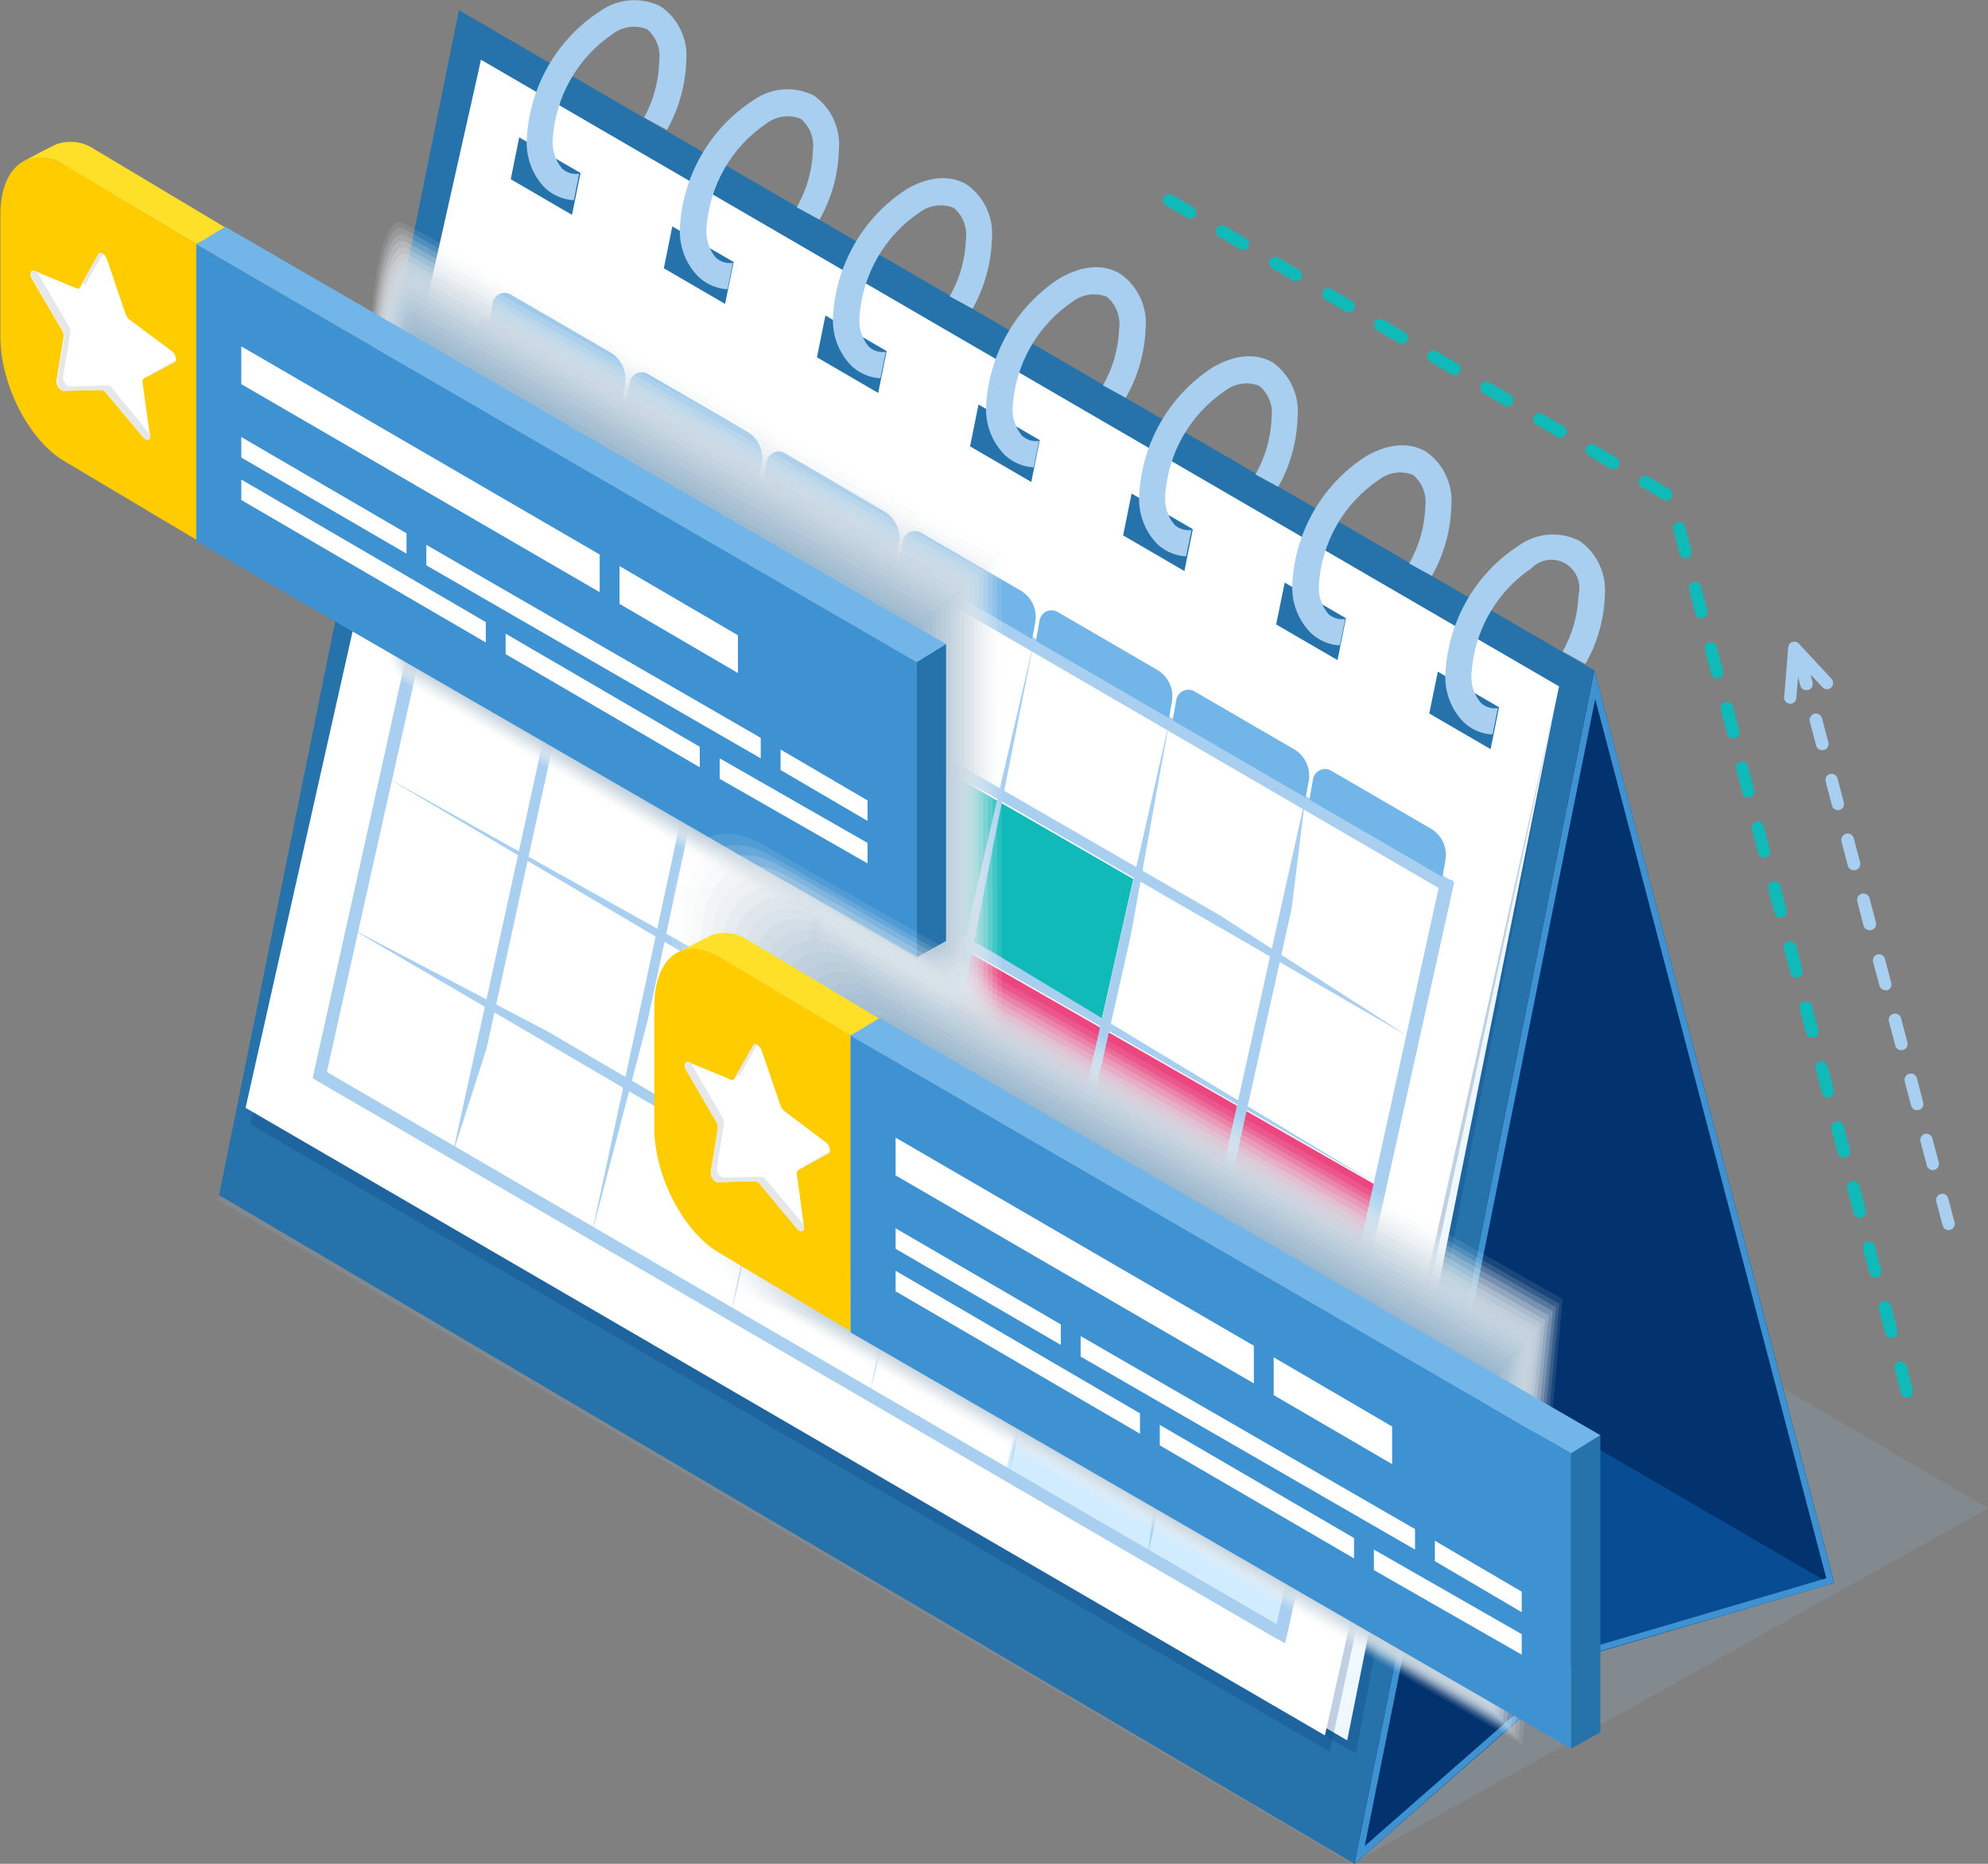 <svg width="96" height="90" viewBox="0 0 96 90" fill="none" xmlns="http://www.w3.org/2000/svg">
<rect x="0" y="0" width="96" height="90" fill="#808080" stroke="none"/>
<path opacity="0.2" d="M65.274 90L10.451 57.909L41.178 40.739L96 72.83L65.274 90Z" fill="#92B4D1"/>
<path d="M22.161 0.492L10.58 57.711L65.403 90L76.983 32.367L22.161 0.492Z" fill="#2672AB"/>
<path opacity="0.2" d="M65.469 84.674L75.281 33.147L23.227 2.891L13.35 54.377L65.469 84.674Z" fill="#03336E"/>
<path d="M65.055 84.039L75.281 33.147L23.227 2.891L12.935 53.741L65.055 84.039Z" fill="#F0F8FF"/>
<path opacity="0.2" d="M64.215 84.591L75.281 33.147L23.227 2.891L12.096 54.293L64.215 84.591Z" fill="#03336E"/>
<path d="M63.979 83.799L75.282 33.147L23.227 2.891L11.859 53.495L63.979 83.799Z" fill="white"/>
<path d="M66.456 57.237L64.936 64.008L45.217 52.53L46.713 45.951L66.456 57.237Z" fill="#EB4680"/>
<path d="M54.727 42.448L53.201 49.213L40.254 41.681L41.756 34.976L54.727 42.448Z" fill="#0FBAB8"/>
<path d="M21.943 22.867L41.793 34.406L43.206 27.263L23.475 15.767L21.943 22.867Z" fill="#D1EBFF"/>
<path d="M48.535 71.199L61.837 78.839L63.345 71.594L50.168 63.996L48.535 71.199Z" fill="#D1EBFF"/>
<path d="M62.056 79.355L15.1 52.062L15.147 51.846L23.327 15.341L70.224 42.604L62.056 79.355ZM15.774 51.768L61.654 78.437L69.549 42.91L23.723 16.264L15.774 51.768Z" fill="#A8CFF0"/>
<path d="M69.581 42.38L61.565 78.835L62.142 78.966L70.159 42.51L69.581 42.38Z" fill="#A8CFF0"/>
<path d="M55.432 75.085L56.088 69.772L63.032 38.538L62.375 43.858L55.432 75.085Z" fill="#A8CFF0"/>
<path d="M48.713 71.211L50.606 60.71L56.491 34.712L54.598 45.207L48.713 71.211Z" fill="#A8CFF0"/>
<path d="M42 67.336L45.129 51.654L49.949 30.879L46.826 46.562L42 67.336Z" fill="#A8CFF0"/>
<path d="M35.287 63.462L39.652 42.598L43.414 27.047L39.049 47.918L35.287 63.462Z" fill="#A8CFF0"/>
<path d="M28.574 59.588L34.169 33.536L36.872 23.215L31.277 49.267L28.574 59.588Z" fill="#A8CFF0"/>
<path d="M21.859 55.72L28.691 24.48L30.329 19.383L23.498 50.622L21.859 55.72Z" fill="#A8CFF0"/>
<path d="M23.213 15.422L15.156 51.85L15.733 51.981L23.79 15.553L23.213 15.422Z" fill="#A8CFF0"/>
<path d="M15.583 51.656L15.289 52.176L61.709 79.165L62.003 78.645L15.583 51.656Z" fill="#A8CFF0"/>
<path d="M53.983 66.503L16.904 44.811L26.415 49.789L63.494 71.481L53.983 66.503Z" fill="#A8CFF0"/>
<path d="M46.259 53.855L18.525 37.459L37.245 47.924L64.979 64.326L46.259 53.855Z" fill="#A8CFF0"/>
<path d="M38.533 41.207L20.145 30.1L48.079 46.065L66.468 57.172L38.533 41.207Z" fill="#A8CFF0"/>
<path d="M30.815 28.559L21.766 22.748L58.915 44.206L67.959 50.017L30.815 28.559Z" fill="#A8CFF0"/>
<path d="M23.388 15.391L23.094 15.912L69.452 42.865L69.746 42.344L23.388 15.391Z" fill="#A8CFF0"/>
<path d="M76.985 32.367L65.404 90L77.003 79.829L88.572 76.44L76.985 32.367Z" fill="#084C94"/>
<path d="M88.4 76.488L88.572 76.44L76.985 32.367L70.242 65.933L88.4 76.488Z" fill="#03336E"/>
<path d="M77.186 79.775L68.48 74.713L65.404 90L77.003 79.829L77.186 79.775Z" fill="#03336E"/>
<path d="M76.991 32.367L65.41 90L77.003 79.805L88.572 76.44L76.991 32.367ZM76.849 79.547L65.901 89.142L77.032 33.752L88.193 76.212L76.849 79.547Z" fill="#3F92D1"/>
<path d="M72.389 34.154L69.432 32.433L69.018 34.454L71.981 36.175L72.389 34.154Z" fill="#2672AB"/>
<path d="M64.996 29.854L62.039 28.133L61.625 30.154L64.588 31.875L64.996 29.854Z" fill="#2672AB"/>
<path d="M57.602 25.554L54.644 23.833L54.236 25.854L57.194 27.575L57.602 25.554Z" fill="#2672AB"/>
<path d="M50.209 21.254L47.252 19.533L46.844 21.554L49.801 23.275L50.209 21.254Z" fill="#2672AB"/>
<path d="M42.817 16.954L39.859 15.233L39.451 17.254L42.408 18.975L42.817 16.954Z" fill="#2672AB"/>
<path d="M35.428 12.654L32.465 10.933L32.057 12.954L35.014 14.675L35.428 12.654Z" fill="#2672AB"/>
<path d="M28.035 8.354L25.072 6.633L24.664 8.654L27.621 10.375L28.035 8.354Z" fill="#2672AB"/>
<path d="M76.252 26.106C75.792 25.876 75.279 25.777 74.768 25.818C74.257 25.859 73.766 26.04 73.348 26.34C72.315 27.006 71.454 27.914 70.837 28.986C70.219 30.058 69.864 31.265 69.799 32.505C69.772 32.939 69.836 33.374 69.987 33.781C70.138 34.189 70.372 34.559 70.674 34.868C71.054 35.23 71.549 35.443 72.07 35.467L72.331 34.196C72.186 34.216 72.039 34.205 71.899 34.163C71.759 34.12 71.63 34.048 71.52 33.95C71.352 33.757 71.225 33.532 71.145 33.288C71.066 33.043 71.037 32.785 71.059 32.529C71.121 31.512 71.415 30.524 71.916 29.642C72.418 28.759 73.115 28.007 73.951 27.443C74.159 27.226 74.431 27.085 74.727 27.043C75.022 27 75.322 27.057 75.582 27.206C75.841 27.354 76.045 27.586 76.161 27.864C76.277 28.143 76.298 28.452 76.222 28.744C76.192 29.7 75.93 30.633 75.459 31.461L76.559 32.061C77.144 31.038 77.467 29.884 77.5 28.703C77.537 28.197 77.44 27.69 77.221 27.233C77.002 26.777 76.668 26.388 76.252 26.106Z" fill="#A8CFF0"/>
<path d="M68.858 21.806C68.048 21.332 67.019 21.416 65.954 22.04C64.919 22.704 64.056 23.611 63.439 24.684C62.821 25.757 62.467 26.964 62.405 28.205C62.381 28.641 62.449 29.077 62.604 29.484C62.759 29.892 62.998 30.261 63.304 30.568C63.685 30.927 64.18 31.14 64.7 31.167L64.96 29.89C64.816 29.913 64.669 29.903 64.529 29.861C64.389 29.82 64.259 29.748 64.15 29.65C63.983 29.456 63.856 29.231 63.777 28.987C63.698 28.743 63.668 28.485 63.689 28.229C63.755 27.216 64.051 26.232 64.554 25.354C65.056 24.476 65.752 23.728 66.587 23.167C66.819 22.988 67.093 22.872 67.382 22.831C67.671 22.791 67.965 22.826 68.237 22.933C68.456 23.117 68.625 23.355 68.728 23.623C68.832 23.892 68.866 24.183 68.828 24.468C68.795 25.433 68.526 26.375 68.048 27.209L69.142 27.809C69.726 26.786 70.049 25.632 70.082 24.45C70.13 23.939 70.042 23.424 69.826 22.959C69.611 22.493 69.277 22.095 68.858 21.806Z" fill="#A8CFF0"/>
<path d="M61.465 17.506C60.654 17.032 59.625 17.116 58.56 17.74C57.528 18.407 56.667 19.314 56.049 20.386C55.432 21.459 55.076 22.665 55.012 23.905C54.985 24.338 55.049 24.773 55.199 25.18C55.349 25.587 55.581 25.958 55.881 26.268C56.263 26.628 56.757 26.84 57.277 26.867L57.537 25.59C57.393 25.612 57.246 25.601 57.106 25.56C56.966 25.519 56.837 25.447 56.727 25.35C56.56 25.157 56.433 24.931 56.354 24.687C56.275 24.443 56.245 24.185 56.266 23.929C56.332 22.916 56.628 21.932 57.131 21.054C57.633 20.176 58.329 19.428 59.164 18.867C59.396 18.688 59.67 18.573 59.959 18.532C60.248 18.491 60.542 18.526 60.814 18.633C61.033 18.817 61.203 19.054 61.307 19.323C61.41 19.592 61.444 19.883 61.405 20.169C61.372 21.133 61.103 22.075 60.625 22.909L61.725 23.509C62.305 22.485 62.626 21.331 62.659 20.151C62.71 19.642 62.627 19.128 62.416 18.664C62.206 18.199 61.878 17.799 61.465 17.506Z" fill="#A8CFF0"/>
<path d="M54.072 13.206C53.262 12.732 52.233 12.816 51.168 13.44C50.135 14.107 49.274 15.014 48.657 16.087C48.04 17.159 47.684 18.365 47.62 19.605C47.597 20.041 47.665 20.477 47.82 20.884C47.975 21.291 48.213 21.66 48.519 21.968C48.9 22.328 49.394 22.54 49.914 22.568L50.175 21.29C50.03 21.312 49.883 21.302 49.743 21.26C49.604 21.219 49.474 21.147 49.364 21.05C49.197 20.857 49.071 20.631 48.991 20.387C48.912 20.143 48.882 19.885 48.903 19.629C48.968 18.615 49.264 17.63 49.767 16.751C50.27 15.872 50.966 15.123 51.801 14.561C52.034 14.384 52.308 14.271 52.597 14.231C52.886 14.191 53.18 14.226 53.451 14.334C53.671 14.517 53.84 14.755 53.944 15.023C54.047 15.292 54.081 15.583 54.043 15.869C54.009 16.834 53.741 17.775 53.262 18.61L54.362 19.209C54.947 18.193 55.276 17.045 55.32 15.869C55.369 15.352 55.279 14.832 55.059 14.363C54.839 13.894 54.498 13.494 54.072 13.206Z" fill="#A8CFF0"/>
<path d="M46.678 8.906C45.868 8.432 44.839 8.516 43.774 9.14C42.741 9.807 41.88 10.714 41.263 11.786C40.646 12.859 40.29 14.065 40.225 15.305C40.202 15.74 40.269 16.176 40.423 16.583C40.577 16.99 40.814 17.36 41.118 17.668C41.5 18.028 41.994 18.24 42.514 18.267L42.774 16.99C42.63 17.012 42.483 17.001 42.343 16.96C42.203 16.919 42.074 16.847 41.964 16.75C41.797 16.557 41.67 16.331 41.591 16.087C41.512 15.843 41.482 15.585 41.503 15.329C41.568 14.315 41.864 13.33 42.367 12.451C42.869 11.572 43.566 10.822 44.401 10.261C44.634 10.084 44.908 9.97 45.197 9.931C45.486 9.891 45.78 9.926 46.051 10.033C46.271 10.217 46.44 10.454 46.544 10.723C46.647 10.992 46.681 11.283 46.643 11.569C46.608 12.533 46.34 13.475 45.862 14.309L46.962 14.909C47.541 13.884 47.861 12.731 47.897 11.55C47.945 11.04 47.858 10.525 47.643 10.059C47.429 9.594 47.096 9.196 46.678 8.906Z" fill="#A8CFF0"/>
<path d="M39.291 4.606C38.83 4.377 38.316 4.277 37.804 4.319C37.292 4.36 36.801 4.54 36.381 4.84C35.348 5.507 34.487 6.414 33.87 7.486C33.253 8.559 32.897 9.765 32.832 11.005C32.81 11.441 32.878 11.877 33.033 12.284C33.188 12.691 33.426 13.06 33.731 13.368C34.114 13.729 34.611 13.941 35.133 13.968L35.388 12.69C35.243 12.712 35.096 12.702 34.956 12.66C34.817 12.619 34.687 12.547 34.577 12.45C34.41 12.257 34.283 12.031 34.204 11.787C34.125 11.543 34.095 11.285 34.116 11.029C34.181 10.015 34.477 9.03 34.98 8.151C35.482 7.272 36.179 6.523 37.014 5.961C37.247 5.784 37.521 5.671 37.81 5.631C38.099 5.591 38.393 5.626 38.664 5.734C38.884 5.917 39.053 6.154 39.157 6.423C39.26 6.692 39.294 6.983 39.256 7.269C39.221 8.233 38.953 9.175 38.475 10.009L39.575 10.609C40.154 9.584 40.474 8.431 40.51 7.251C40.557 6.74 40.47 6.225 40.255 5.76C40.041 5.295 39.708 4.897 39.291 4.606Z" fill="#A8CFF0"/>
<path d="M31.898 0.306C31.437 0.077 30.924 -0.023 30.413 0.017C29.901 0.058 29.409 0.236 28.988 0.534C27.954 1.201 27.093 2.109 26.476 3.183C25.858 4.256 25.503 5.464 25.439 6.705C25.413 7.138 25.477 7.573 25.627 7.98C25.776 8.387 26.009 8.758 26.309 9.068C26.692 9.429 27.188 9.641 27.711 9.667L27.965 8.39C27.821 8.412 27.674 8.401 27.534 8.36C27.394 8.319 27.265 8.247 27.155 8.15C26.988 7.957 26.861 7.731 26.782 7.487C26.703 7.243 26.672 6.985 26.693 6.729C26.755 5.711 27.049 4.721 27.552 3.838C28.055 2.954 28.753 2.201 29.591 1.637C29.825 1.46 30.099 1.346 30.387 1.307C30.676 1.267 30.97 1.302 31.242 1.409C31.461 1.593 31.631 1.83 31.734 2.099C31.838 2.368 31.872 2.659 31.833 2.945C31.813 3.901 31.563 4.837 31.106 5.673L32.206 6.273C32.78 5.257 33.1 4.115 33.14 2.945C33.185 2.432 33.094 1.917 32.875 1.453C32.657 0.989 32.319 0.593 31.898 0.306Z" fill="#A8CFF0"/>
<path d="M29.473 17.02L24.635 14.207C24.555 14.166 24.467 14.143 24.377 14.141C24.287 14.139 24.198 14.158 24.117 14.196C24.035 14.235 23.963 14.291 23.906 14.361C23.85 14.432 23.809 14.514 23.789 14.603L23.611 15.623L30.035 19.359L30.183 18.555C30.234 18.256 30.194 17.949 30.067 17.674C29.94 17.399 29.732 17.171 29.473 17.02Z" fill="#72B5E8"/>
<path d="M36.096 20.852L31.252 18.04C31.172 17.999 31.085 17.977 30.996 17.976C30.907 17.975 30.819 17.994 30.738 18.032C30.657 18.07 30.586 18.126 30.529 18.196C30.473 18.266 30.433 18.348 30.412 18.435L30.211 19.467L36.634 23.203L36.782 22.399C36.838 22.101 36.802 21.793 36.679 21.516C36.556 21.24 36.353 21.008 36.096 20.852Z" fill="#72B5E8"/>
<path d="M42.679 24.685L37.871 21.866C37.791 21.824 37.703 21.802 37.613 21.8C37.523 21.798 37.434 21.817 37.353 21.855C37.271 21.893 37.2 21.95 37.143 22.02C37.086 22.091 37.046 22.173 37.025 22.262L36.848 23.281L43.271 27.018L43.413 26.214C43.461 25.913 43.417 25.605 43.285 25.331C43.154 25.058 42.942 24.832 42.679 24.685Z" fill="#72B5E8"/>
<path d="M49.287 28.517L44.443 25.704C44.364 25.664 44.276 25.642 44.187 25.641C44.098 25.639 44.01 25.658 43.929 25.697C43.848 25.735 43.777 25.791 43.721 25.86C43.664 25.93 43.624 26.012 43.603 26.1L43.42 27.119L49.843 30.862L49.991 30.058C50.045 29.759 50.006 29.45 49.88 29.174C49.754 28.899 49.547 28.669 49.287 28.517Z" fill="#72B5E8"/>
<path d="M55.887 32.349L51.049 29.536C50.969 29.495 50.881 29.472 50.791 29.47C50.701 29.468 50.612 29.487 50.531 29.525C50.449 29.564 50.377 29.62 50.321 29.691C50.264 29.761 50.223 29.844 50.203 29.932L50.025 30.952L56.449 34.682L56.591 33.884C56.644 33.586 56.605 33.279 56.479 33.004C56.353 32.729 56.146 32.5 55.887 32.349Z" fill="#72B5E8"/>
<path d="M62.494 36.181L57.65 33.368C57.571 33.328 57.483 33.306 57.394 33.305C57.305 33.303 57.217 33.322 57.136 33.361C57.055 33.399 56.984 33.455 56.928 33.525C56.871 33.594 56.831 33.676 56.81 33.764L56.627 34.783L63.05 38.514L63.198 37.716C63.25 37.418 63.211 37.111 63.085 36.836C62.959 36.561 62.753 36.333 62.494 36.181Z" fill="#72B5E8"/>
<path d="M69.094 40.013L64.256 37.2C64.176 37.159 64.088 37.136 63.998 37.134C63.908 37.133 63.819 37.151 63.738 37.19C63.656 37.228 63.584 37.284 63.528 37.355C63.471 37.425 63.431 37.508 63.41 37.596L63.232 38.616L69.656 42.346L69.798 41.542C69.85 41.245 69.811 40.938 69.685 40.665C69.559 40.391 69.353 40.163 69.094 40.013Z" fill="#72B5E8"/>
<g style="mix-blend-mode:multiply">
<g style="mix-blend-mode:multiply" opacity="0.1">
<path d="M48.377 50.136L19.496 32.967C17.059 32.139 17.059 9.331 19.496 10.777L48.377 26.723V50.136Z" fill="#F1F2F2"/>
</g>
<g style="mix-blend-mode:multiply" opacity="0.14">
<path d="M48.151 49.891L19.536 32.888C17.17 32.061 17.17 9.661 19.536 11.071L48.145 26.933L48.151 49.891Z" fill="#ECEFF0"/>
</g>
<g style="mix-blend-mode:multiply" opacity="0.19">
<path d="M47.928 49.651L19.591 32.811C17.225 31.971 17.225 10.021 19.591 11.377L47.928 27.131V49.651Z" fill="#E7EBEE"/>
</g>
<g style="mix-blend-mode:multiply" opacity="0.23">
<path d="M47.702 49.411L19.631 32.732C17.313 31.887 17.313 10.333 19.631 11.688L47.702 27.335V49.411Z" fill="#E2E8EC"/>
</g>
<g style="mix-blend-mode:multiply" opacity="0.27">
<path d="M47.477 49.165L19.678 32.66C17.401 31.815 17.401 10.669 19.678 12.006L47.477 27.545V49.165Z" fill="#DEE5EA"/>
</g>
<g style="mix-blend-mode:multiply" opacity="0.31">
<path d="M47.253 48.925L19.726 32.576C17.485 31.725 17.485 10.986 19.726 12.312L47.253 27.743V48.925Z" fill="#D9E1E8"/>
</g>
<g style="mix-blend-mode:multiply" opacity="0.36">
<path d="M47.028 48.685L19.774 32.493C17.568 31.635 17.568 11.329 19.774 12.618L47.028 27.947V48.685Z" fill="#D4DEE6"/>
</g>
<g style="mix-blend-mode:multiply" opacity="0.4">
<path d="M46.803 48.445L19.821 32.427C17.656 31.557 17.656 11.665 19.821 12.936L46.803 28.157V48.445Z" fill="#CFDBE4"/>
</g>
<g style="mix-blend-mode:multiply" opacity="0.44">
<path d="M46.579 48.2L19.868 32.349C17.763 31.461 17.763 12.001 19.868 13.248L46.579 28.361V48.2Z" fill="#CAD7E2"/>
</g>
<g style="mix-blend-mode:multiply" opacity="0.49">
<path d="M46.354 47.959L19.916 32.271C17.822 31.389 17.822 12.336 19.916 13.559L46.354 28.552V47.959Z" fill="#C5D4E0"/>
</g>
<g style="mix-blend-mode:multiply" opacity="0.53">
<path d="M46.153 47.72L19.963 32.193C17.911 31.305 17.911 12.672 19.963 13.871L46.153 28.768V47.72Z" fill="#C0D1DE"/>
</g>
<g style="mix-blend-mode:multiply" opacity="0.57">
<path d="M45.905 47.473L20.011 32.115C17.994 31.221 17.994 13.002 20.011 14.183L45.905 28.972V47.473Z" fill="#BCCDDB"/>
</g>
<g style="mix-blend-mode:multiply" opacity="0.61">
<path d="M45.68 47.234L20.058 32.061C18.077 31.161 18.077 13.361 20.058 14.519L45.68 29.176V47.234Z" fill="#B7CAD9"/>
</g>
<g style="mix-blend-mode:multiply" opacity="0.66">
<path d="M45.455 46.994L20.129 31.959C18.189 31.053 18.189 13.674 20.129 14.807L45.479 29.38L45.455 46.994Z" fill="#B2C7D7"/>
</g>
<g style="mix-blend-mode:multiply" opacity="0.7">
<path d="M45.231 46.748L20.13 31.881C18.225 30.969 18.225 14.003 20.13 15.119L45.208 29.584L45.231 46.748Z" fill="#ADC3D5"/>
</g>
<g style="mix-blend-mode:multiply" opacity="0.74">
<path d="M45.012 46.508L20.2 31.809C18.355 30.861 18.355 14.339 20.2 15.431L45.012 29.824V46.508Z" fill="#A8C0D3"/>
</g>
<g style="mix-blend-mode:multiply" opacity="0.79">
<path d="M44.785 46.268L20.246 31.731C18.418 30.802 18.418 14.675 20.246 15.743L44.785 29.998V46.268Z" fill="#A3BDD1"/>
</g>
<g style="mix-blend-mode:multiply" opacity="0.83">
<path d="M44.561 46.028L20.311 31.635C18.537 30.699 18.537 14.987 20.311 16.042L44.561 30.189V46.028Z" fill="#9EB9CF"/>
</g>
<g style="mix-blend-mode:multiply" opacity="0.87">
<path d="M44.338 45.782L20.343 31.575C18.568 30.634 18.568 15.341 20.343 16.366L44.338 30.406V45.782Z" fill="#9AB6CD"/>
</g>
<g style="mix-blend-mode:multiply" opacity="0.91">
<path d="M44.113 45.543L20.384 31.497C18.674 30.55 18.674 15.677 20.384 16.678L44.113 30.61V45.543Z" fill="#95B3CB"/>
</g>
<g style="mix-blend-mode:multiply" opacity="0.96">
<path d="M43.889 45.303L20.431 31.419C18.757 30.465 18.757 16.012 20.431 16.99L43.889 30.783V45.303Z" fill="#90AFC9"/>
</g>
<g style="mix-blend-mode:multiply">
<path d="M43.663 45.057L20.478 31.341C18.846 30.388 18.846 16.348 20.478 17.302L43.663 31.017V45.057Z" fill="#8BACC7"/>
</g>
</g>
<path d="M9.481 26.064L3.117 22.274C1.396 21.266 0.018 18.567 0.018 16.247V10.363C0.018 8.042 1.413 6.969 3.135 7.964L9.481 11.785V26.064Z" fill="#FFCC00"/>
<path d="M10.943 11.023L4.584 7.221C4.322 7.037 4.021 6.917 3.705 6.87C3.389 6.824 3.067 6.851 2.763 6.951C2.698 6.951 1.243 7.724 1.184 7.76C1.499 7.631 1.842 7.583 2.18 7.62C2.519 7.658 2.843 7.78 3.124 7.976L9.482 11.784L10.943 11.023Z" fill="#FFE029"/>
<path d="M44.26 31.971V46.232L45.685 45.441V31.095L44.26 31.971Z" fill="#2672AB"/>
<path d="M44.27 31.971V46.232L9.48 26.136V11.796L44.27 31.971Z" fill="#3F92D1"/>
<path d="M9.48 11.797L44.27 31.971L45.684 31.096L10.876 10.951L9.48 11.797Z" fill="#72B5E8"/>
<path d="M4.873 18.831L3.064 18.867C2.898 18.867 2.697 18.585 2.726 18.387L3.075 16.247C3.083 16.15 3.06 16.053 3.01 15.971L1.544 13.47C1.407 13.23 1.484 13.008 1.674 13.086L3.696 13.926C3.726 13.941 3.76 13.945 3.792 13.936C3.823 13.927 3.851 13.906 3.868 13.878L4.749 12.27C4.832 12.12 5.08 12.27 5.163 12.516L6.068 15.173C6.103 15.271 6.162 15.357 6.24 15.425L8.298 16.954C8.487 17.098 8.564 17.416 8.428 17.488L6.949 18.268C6.92 18.29 6.899 18.321 6.887 18.356C6.875 18.392 6.874 18.43 6.884 18.465L7.233 21.008C7.233 21.248 7.062 21.302 6.896 21.098L5.086 18.933C5.031 18.872 4.955 18.836 4.873 18.831Z" fill="white"/>
<path d="M3.987 13.71C4.017 13.726 4.052 13.729 4.085 13.721C4.117 13.712 4.146 13.691 4.164 13.662L4.963 12.27C4.95 12.254 4.934 12.241 4.915 12.232C4.897 12.223 4.877 12.218 4.856 12.218C4.836 12.218 4.816 12.223 4.797 12.232C4.779 12.241 4.762 12.254 4.75 12.27L3.945 13.692L3.987 13.71Z" fill="#E6E7E8"/>
<path d="M7.245 18.076C7.23 18.085 7.217 18.097 7.207 18.111C7.197 18.126 7.189 18.142 7.186 18.16L8.416 17.488C8.446 17.467 8.467 17.435 8.475 17.398L7.245 18.076Z" fill="#E6E7E8"/>
<path d="M7.186 20.906L5.411 18.741C5.387 18.706 5.356 18.676 5.319 18.654C5.282 18.632 5.241 18.619 5.198 18.615L3.389 18.663C3.217 18.663 3.022 18.381 3.051 18.183L3.4 16.042C3.409 15.945 3.384 15.847 3.329 15.767L1.869 13.254C1.849 13.216 1.833 13.175 1.821 13.134L1.703 13.086C1.514 13.008 1.437 13.23 1.573 13.47L3.04 15.982C3.09 16.065 3.112 16.162 3.105 16.258L2.756 18.399C2.756 18.597 2.927 18.885 3.093 18.879L4.903 18.831C4.945 18.836 4.985 18.85 5.022 18.872C5.059 18.893 5.09 18.922 5.116 18.957L6.926 21.122C7.091 21.326 7.292 21.272 7.257 21.032V20.924L7.186 20.906Z" fill="#E6E7E8"/>
<path d="M23.458 30.04L11.652 23.155V24.145L23.458 31.024V30.04Z" fill="white"/>
<path d="M28.959 26.777L11.652 16.726V18.549L28.959 28.595V26.777Z" fill="white"/>
<path d="M19.631 25.752L11.652 21.104V22.093L19.631 26.735V25.752Z" fill="white"/>
<path d="M20.588 26.31V27.299L36.735 36.619V35.629L20.588 26.31Z" fill="white"/>
<path d="M24.416 30.598V31.587L33.791 37.051V36.061L24.416 30.598Z" fill="white"/>
<path d="M29.916 29.159L35.635 32.499V30.676L29.916 27.335V29.159Z" fill="white"/>
<path d="M37.693 37.182L41.893 39.641V38.652L37.693 36.193V37.182Z" fill="white"/>
<path d="M34.754 37.608L41.893 41.692V40.703L34.754 36.619V37.608Z" fill="white"/>
<g style="mix-blend-mode:multiply">
<g style="mix-blend-mode:multiply" opacity="0.1">
<path d="M73.513 84.237L36.842 63.024C34.405 62.197 32.435 58.377 32.435 55.09V44.169C32.435 40.883 34.405 39.371 36.842 40.793L75.458 62.73L73.513 84.237Z" fill="#F1F2F2"/>
</g>
<g style="mix-blend-mode:multiply" opacity="0.14">
<path d="M73.323 83.997L37.244 63.127C34.878 62.293 32.908 58.533 32.908 55.294V44.655C32.908 41.417 34.848 39.929 37.244 41.333L75.298 62.959L73.323 83.997Z" fill="#ECEFF0"/>
</g>
<g style="mix-blend-mode:multiply" opacity="0.19">
<path d="M73.141 83.769L37.653 63.24C35.287 62.407 33.383 58.7 33.383 55.516V45.081C33.383 41.89 35.293 40.427 37.653 41.806L75.134 63.126L73.141 83.769Z" fill="#E7EBEE"/>
</g>
<g style="mix-blend-mode:multiply" opacity="0.23">
<path d="M72.951 83.547L38.055 63.36C35.736 62.515 33.855 58.874 33.855 55.738V45.542C33.855 42.406 35.736 40.961 38.055 42.322L74.98 63.312L72.951 83.547Z" fill="#E2E8EC"/>
</g>
<g style="mix-blend-mode:multiply" opacity="0.27">
<path d="M72.767 83.325L38.433 63.48C36.156 62.629 34.293 59.042 34.293 55.96V45.986C34.293 42.904 36.144 41.489 38.433 42.82L74.796 63.522L72.767 83.325Z" fill="#DEE5EA"/>
</g>
<g style="mix-blend-mode:multiply" opacity="0.31">
<path d="M72.572 83.103L38.817 63.594C36.576 62.736 34.76 59.216 34.76 56.181V46.454C34.76 43.419 36.576 42.028 38.817 43.341L74.618 63.732L72.572 83.103Z" fill="#D9E1E8"/>
</g>
<g style="mix-blend-mode:multiply" opacity="0.36">
<path d="M72.388 82.875L39.207 63.714C37.007 62.85 35.215 59.39 35.215 56.403V46.898C35.215 43.899 36.989 42.544 39.207 43.839L74.441 63.912L72.388 82.875Z" fill="#D4DEE6"/>
</g>
<g style="mix-blend-mode:multiply" opacity="0.4">
<path d="M72.175 82.653L39.603 63.846C37.432 62.976 35.676 59.57 35.676 56.649V47.353C35.676 44.421 37.45 43.071 39.603 44.355L74.269 64.145L72.175 82.653Z" fill="#CFDBE4"/>
</g>
<g style="mix-blend-mode:multiply" opacity="0.44">
<path d="M72.011 82.438L39.995 63.954C37.866 63.079 36.139 59.756 36.139 56.859V47.804C36.139 44.925 37.866 43.606 39.995 44.853L74.093 64.308L72.011 82.438Z" fill="#CAD7E2"/>
</g>
<g style="mix-blend-mode:multiply" opacity="0.49">
<path d="M71.821 82.203L40.385 64.068C38.291 63.186 36.594 59.87 36.594 57.075V48.253C36.594 45.429 38.291 44.127 40.385 45.351L73.95 64.506L71.821 82.203Z" fill="#C5D4E0"/>
</g>
<g style="mix-blend-mode:multiply" opacity="0.53">
<path d="M71.637 81.981L40.775 64.188C38.723 63.3 37.055 60.074 37.055 57.297V48.715C37.055 45.938 38.723 44.661 40.775 45.866L73.749 64.703L71.637 81.981Z" fill="#C0D1DE"/>
</g>
<g style="mix-blend-mode:multiply" opacity="0.57">
<path d="M71.448 81.76L41.165 64.302C39.148 63.408 37.516 60.242 37.516 57.519V49.171C37.516 46.442 39.148 45.189 41.165 46.37L73.571 64.901L71.448 81.76Z" fill="#BCCDDB"/>
</g>
<g style="mix-blend-mode:multiply" opacity="0.61">
<path d="M71.26 81.532L41.557 64.446C39.581 63.546 38.008 60.44 38.008 57.765V49.627C38.008 46.952 39.611 45.722 41.557 46.88L73.401 65.099L71.26 81.532Z" fill="#B7CAD9"/>
</g>
<g style="mix-blend-mode:multiply" opacity="0.66">
<path d="M71.07 81.31L41.947 64.518C40.007 63.606 38.434 60.56 38.434 57.921V50.053C38.434 47.432 40.007 46.226 41.947 47.36L73.229 65.273L71.07 81.31Z" fill="#B2C7D7"/>
</g>
<g style="mix-blend-mode:multiply" opacity="0.7">
<path d="M70.887 81.088L42.337 64.656C40.438 63.744 38.895 60.757 38.895 58.185V50.532C38.895 47.959 40.438 46.778 42.337 47.893L73.051 65.495L70.887 81.088Z" fill="#ADC3D5"/>
</g>
<g style="mix-blend-mode:multiply" opacity="0.74">
<path d="M70.697 80.86L42.733 64.776C40.864 63.858 39.355 60.925 39.355 58.407V50.988C39.355 48.469 40.864 47.306 42.733 48.397L72.897 65.693L70.697 80.86Z" fill="#A8C0D3"/>
</g>
<g style="mix-blend-mode:multiply" opacity="0.79">
<path d="M70.507 80.638L43.123 64.896C41.295 63.966 39.816 61.099 39.816 58.629V51.432C39.816 48.961 41.295 47.834 43.123 48.895L72.696 65.879L70.507 80.638Z" fill="#A3BDD1"/>
</g>
<g style="mix-blend-mode:multiply" opacity="0.83">
<path d="M70.318 80.416L43.513 65.009C41.738 64.08 40.272 61.267 40.272 58.85V51.9C40.272 49.501 41.721 48.367 43.513 49.417L72.53 66.089L70.318 80.416Z" fill="#9EB9CF"/>
</g>
<g style="mix-blend-mode:multiply" opacity="0.87">
<path d="M70.136 80.194L43.905 65.129C42.13 64.188 40.734 61.441 40.734 59.072V52.349C40.734 49.986 42.154 48.895 43.905 49.92L72.36 66.287L70.136 80.194Z" fill="#9AB6CD"/>
</g>
<g style="mix-blend-mode:multiply" opacity="0.91">
<path d="M69.946 79.966L44.295 65.249C42.585 64.302 41.195 61.609 41.195 59.294V52.805C41.195 50.49 42.585 49.423 44.295 50.406L72.176 66.485L69.946 79.966Z" fill="#95B3CB"/>
</g>
<g style="mix-blend-mode:multiply" opacity="0.96">
<path d="M69.757 79.745L44.684 65.351C43.011 64.404 41.656 61.753 41.656 59.504V53.261C41.656 50.994 43.011 49.957 44.684 50.934L72.01 66.683L69.757 79.745Z" fill="#90AFC9"/>
</g>
<g style="mix-blend-mode:multiply">
<path d="M69.567 79.522L45.075 65.483C43.442 64.523 42.117 61.957 42.117 59.738V53.74C42.117 51.527 43.448 50.508 45.075 51.468L71.838 66.904L69.567 79.522Z" fill="#8BACC7"/>
</g>
</g>
<path d="M41.065 64.284L34.707 60.482C32.992 59.474 31.596 56.775 31.596 54.448V48.571C31.596 46.244 32.992 45.177 34.707 46.172L41.065 49.974V64.284Z" fill="#FFCC00"/>
<path d="M42.532 49.231L36.174 45.429C35.911 45.246 35.61 45.126 35.295 45.078C34.979 45.03 34.657 45.056 34.353 45.153L32.779 45.968C33.094 45.838 33.436 45.789 33.773 45.827C34.111 45.864 34.434 45.987 34.713 46.184L41.072 49.987L42.532 49.231Z" fill="#FFE029"/>
<path d="M75.856 70.179V84.441L77.281 83.649V69.304L75.856 70.179Z" fill="#2672AB"/>
<path d="M75.862 70.18V84.441L41.078 64.344V50.005L75.862 70.18Z" fill="#3F92D1"/>
<path d="M41.078 50.005L75.862 70.179L77.281 69.304L42.474 49.159L41.078 50.005Z" fill="#72B5E8"/>
<path d="M36.463 57.039L34.659 57.087C34.488 57.087 34.293 56.805 34.322 56.607L34.665 54.466C34.677 54.37 34.654 54.272 34.6 54.191L33.139 51.678C33.003 51.438 33.08 51.21 33.269 51.294L35.286 52.133C35.316 52.149 35.351 52.153 35.384 52.144C35.417 52.136 35.445 52.114 35.464 52.086L36.369 50.484C36.451 50.334 36.694 50.484 36.783 50.73L37.688 53.387C37.718 53.487 37.778 53.575 37.859 53.639L39.882 55.162C40.071 55.306 40.142 55.618 40.006 55.696L38.545 56.499C38.516 56.522 38.494 56.553 38.483 56.588C38.471 56.623 38.47 56.661 38.48 56.697L38.823 59.24C38.859 59.48 38.657 59.534 38.486 59.33L36.688 57.165C36.662 57.129 36.628 57.098 36.59 57.077C36.551 57.055 36.508 57.042 36.463 57.039Z" fill="white"/>
<path d="M35.582 51.918C35.612 51.934 35.647 51.938 35.68 51.929C35.713 51.92 35.741 51.899 35.76 51.87L36.558 50.449C36.481 50.413 36.404 50.449 36.369 50.484L35.565 51.906L35.582 51.918Z" fill="#E6E7E8"/>
<path d="M38.84 56.284C38.825 56.293 38.813 56.305 38.802 56.319C38.792 56.334 38.785 56.35 38.781 56.368L40.006 55.696C40.022 55.688 40.037 55.675 40.047 55.659C40.057 55.643 40.063 55.625 40.065 55.606L38.84 56.284Z" fill="#E6E7E8"/>
<path d="M38.782 59.108L36.978 56.95C36.953 56.913 36.921 56.882 36.883 56.861C36.845 56.839 36.803 56.826 36.759 56.824L34.955 56.871C34.783 56.871 34.582 56.59 34.618 56.386L34.961 54.251C34.97 54.154 34.947 54.057 34.896 53.975L33.435 51.456C33.413 51.42 33.395 51.382 33.382 51.342L33.269 51.294C33.08 51.21 33.003 51.438 33.139 51.678L34.6 54.191C34.654 54.272 34.677 54.37 34.665 54.467L34.322 56.608C34.322 56.806 34.488 57.093 34.659 57.087L36.463 57.039C36.507 57.043 36.548 57.056 36.586 57.078C36.624 57.1 36.657 57.13 36.682 57.165L38.486 59.33C38.657 59.534 38.859 59.48 38.823 59.24V59.133L38.782 59.108Z" fill="#E6E7E8"/>
<path d="M55.048 68.248L43.248 61.363V62.353L55.048 69.232V68.248Z" fill="white"/>
<path d="M60.548 64.985L43.248 54.934V56.757L60.548 66.802V64.985Z" fill="white"/>
<path d="M51.227 63.954L43.248 59.312V60.302L51.227 64.944V63.954Z" fill="white"/>
<path d="M52.184 64.518V65.508L68.331 74.827V73.838L52.184 64.518Z" fill="white"/>
<path d="M56.006 68.806V69.795L65.386 75.253V74.269L56.006 68.806Z" fill="white"/>
<path d="M61.506 67.367L67.225 70.701V68.884L61.506 65.543V67.367Z" fill="white"/>
<path d="M69.289 75.385L73.483 77.85V76.86L69.289 74.401V75.385Z" fill="white"/>
<path d="M66.344 75.817L73.483 79.901V78.911L66.344 74.827V75.817Z" fill="white"/>
<path d="M92.083 67.493C92.019 67.492 91.956 67.47 91.904 67.43C91.853 67.39 91.816 67.334 91.799 67.271L91.492 66.113C91.473 66.036 91.484 65.955 91.523 65.886C91.561 65.817 91.624 65.765 91.699 65.741C91.776 65.721 91.857 65.733 91.926 65.773C91.995 65.813 92.045 65.88 92.066 65.957L92.367 67.115C92.378 67.153 92.381 67.192 92.376 67.231C92.372 67.27 92.359 67.308 92.34 67.342C92.321 67.376 92.295 67.406 92.264 67.43C92.233 67.454 92.198 67.471 92.16 67.481L92.083 67.493ZM91.32 64.596C91.256 64.596 91.193 64.574 91.141 64.534C91.09 64.493 91.053 64.437 91.037 64.374L90.729 63.217C90.709 63.137 90.72 63.053 90.761 62.982C90.802 62.911 90.869 62.859 90.948 62.839C91.026 62.818 91.109 62.83 91.179 62.871C91.249 62.913 91.3 62.981 91.32 63.061L91.622 64.218C91.633 64.256 91.636 64.296 91.631 64.335C91.626 64.374 91.614 64.411 91.595 64.445C91.576 64.48 91.55 64.509 91.519 64.533C91.488 64.557 91.453 64.574 91.415 64.584L91.32 64.596ZM90.557 61.699C90.492 61.7 90.429 61.678 90.378 61.638C90.326 61.598 90.289 61.541 90.273 61.477L89.966 60.32C89.947 60.243 89.958 60.161 89.997 60.093C90.035 60.023 90.098 59.972 90.173 59.948C90.211 59.938 90.25 59.936 90.288 59.941C90.327 59.947 90.364 59.96 90.398 59.98C90.431 60 90.46 60.027 90.484 60.058C90.507 60.09 90.524 60.126 90.534 60.164L90.841 61.322C90.861 61.398 90.851 61.479 90.812 61.547C90.773 61.616 90.709 61.666 90.634 61.687L90.557 61.699ZM89.794 58.803C89.729 58.803 89.665 58.781 89.613 58.741C89.561 58.701 89.523 58.645 89.505 58.581L89.203 57.423C89.183 57.344 89.194 57.259 89.235 57.188C89.276 57.118 89.343 57.066 89.422 57.045C89.5 57.025 89.584 57.036 89.653 57.078C89.723 57.12 89.774 57.188 89.794 57.267L90.102 58.425C90.122 58.501 90.111 58.582 90.073 58.651C90.034 58.719 89.97 58.77 89.895 58.791L89.794 58.803ZM89.031 55.906C88.966 55.907 88.901 55.886 88.849 55.846C88.796 55.805 88.759 55.748 88.742 55.684L88.44 54.527C88.43 54.487 88.427 54.446 88.433 54.406C88.439 54.366 88.452 54.327 88.472 54.292C88.493 54.257 88.519 54.226 88.552 54.202C88.584 54.177 88.62 54.159 88.659 54.149C88.698 54.139 88.738 54.136 88.778 54.142C88.818 54.147 88.856 54.161 88.891 54.181C88.925 54.202 88.955 54.229 88.98 54.262C89.004 54.294 89.021 54.331 89.031 54.371L89.339 55.528C89.349 55.566 89.351 55.606 89.346 55.645C89.34 55.684 89.327 55.722 89.308 55.756C89.288 55.79 89.261 55.82 89.23 55.843C89.199 55.867 89.164 55.884 89.126 55.894L89.031 55.906ZM88.263 53.009C88.198 53.009 88.135 52.987 88.084 52.947C88.032 52.907 87.996 52.851 87.979 52.788L87.677 51.624C87.666 51.586 87.663 51.547 87.668 51.508C87.672 51.468 87.685 51.431 87.704 51.397C87.724 51.363 87.749 51.333 87.78 51.309C87.811 51.285 87.846 51.268 87.884 51.258C87.922 51.248 87.961 51.246 87.999 51.252C88.038 51.257 88.075 51.27 88.109 51.29C88.142 51.31 88.171 51.337 88.195 51.368C88.218 51.4 88.235 51.436 88.245 51.474L88.552 52.632C88.562 52.67 88.564 52.709 88.559 52.749C88.554 52.788 88.541 52.825 88.521 52.859C88.501 52.893 88.475 52.923 88.444 52.947C88.413 52.97 88.377 52.988 88.339 52.997L88.263 53.009ZM87.5 50.113C87.435 50.112 87.372 50.09 87.321 50.05C87.269 50.01 87.233 49.954 87.216 49.891L86.908 48.727C86.888 48.648 86.901 48.564 86.942 48.493C86.984 48.423 87.052 48.372 87.13 48.352C87.208 48.333 87.291 48.345 87.361 48.387C87.43 48.429 87.48 48.498 87.5 48.577L87.807 49.735C87.817 49.773 87.819 49.813 87.814 49.852C87.808 49.891 87.795 49.929 87.776 49.963C87.756 49.997 87.73 50.026 87.698 50.05C87.667 50.074 87.632 50.091 87.594 50.101L87.5 50.113ZM86.737 47.216C86.672 47.216 86.609 47.194 86.558 47.154C86.506 47.114 86.469 47.058 86.453 46.994L86.145 45.831C86.126 45.751 86.138 45.667 86.18 45.597C86.221 45.526 86.288 45.476 86.367 45.456C86.445 45.436 86.528 45.449 86.598 45.491C86.667 45.533 86.717 45.601 86.737 45.681L87.044 46.838C87.054 46.876 87.056 46.916 87.051 46.955C87.045 46.994 87.032 47.032 87.013 47.066C86.993 47.1 86.967 47.13 86.936 47.153C86.904 47.177 86.869 47.194 86.831 47.204L86.737 47.216ZM85.974 44.319C85.909 44.319 85.846 44.297 85.795 44.257C85.743 44.217 85.707 44.161 85.69 44.097L85.382 42.934C85.362 42.855 85.375 42.77 85.416 42.7C85.458 42.63 85.525 42.579 85.604 42.559C85.682 42.539 85.765 42.552 85.835 42.594C85.904 42.636 85.954 42.705 85.974 42.784L86.275 43.942C86.286 43.979 86.289 44.019 86.284 44.058C86.28 44.097 86.267 44.135 86.248 44.169C86.229 44.203 86.203 44.233 86.172 44.257C86.141 44.28 86.106 44.298 86.068 44.307L85.974 44.319ZM85.187 41.423C85.121 41.422 85.058 41.399 85.007 41.358C84.955 41.317 84.919 41.259 84.903 41.195L84.596 40.037C84.576 39.961 84.586 39.88 84.625 39.811C84.664 39.743 84.728 39.693 84.802 39.672C84.879 39.651 84.96 39.662 85.028 39.701C85.097 39.74 85.147 39.805 85.169 39.882L85.471 41.045C85.491 41.121 85.48 41.203 85.442 41.271C85.403 41.34 85.339 41.39 85.264 41.411L85.187 41.423ZM84.424 38.526C84.358 38.525 84.295 38.503 84.244 38.461C84.192 38.42 84.156 38.363 84.14 38.298L83.832 37.141C83.813 37.064 83.823 36.983 83.862 36.915C83.901 36.846 83.965 36.796 84.04 36.775C84.115 36.756 84.196 36.767 84.264 36.806C84.332 36.845 84.383 36.909 84.406 36.985L84.708 38.148C84.728 38.225 84.717 38.306 84.678 38.374C84.64 38.443 84.576 38.493 84.501 38.514L84.424 38.526ZM83.685 35.66C83.619 35.66 83.555 35.637 83.503 35.596C83.452 35.555 83.415 35.497 83.401 35.432L83.093 34.274C83.083 34.235 83.081 34.194 83.086 34.153C83.092 34.113 83.105 34.074 83.125 34.039C83.146 34.004 83.173 33.974 83.205 33.949C83.237 33.924 83.273 33.907 83.312 33.896C83.351 33.886 83.391 33.884 83.431 33.889C83.471 33.895 83.509 33.908 83.544 33.929C83.578 33.95 83.609 33.977 83.633 34.009C83.657 34.042 83.675 34.079 83.685 34.118L83.992 35.282C84.012 35.358 84.002 35.439 83.963 35.508C83.924 35.576 83.86 35.626 83.785 35.648L83.685 35.66ZM82.922 32.757C82.856 32.758 82.792 32.736 82.739 32.696C82.687 32.656 82.649 32.599 82.632 32.535L82.33 31.377C82.32 31.34 82.316 31.3 82.321 31.261C82.326 31.222 82.338 31.184 82.357 31.15C82.377 31.116 82.403 31.086 82.433 31.062C82.464 31.039 82.5 31.021 82.537 31.012C82.612 30.991 82.693 31.002 82.76 31.041C82.828 31.081 82.877 31.145 82.898 31.221L83.206 32.385C83.225 32.461 83.215 32.542 83.176 32.611C83.138 32.679 83.074 32.73 82.999 32.751L82.922 32.757ZM82.159 29.86C82.093 29.862 82.028 29.841 81.975 29.801C81.922 29.761 81.885 29.703 81.869 29.638L81.567 28.463C81.556 28.425 81.552 28.385 81.556 28.346C81.56 28.306 81.573 28.268 81.592 28.234C81.612 28.2 81.638 28.17 81.669 28.146C81.7 28.123 81.736 28.106 81.774 28.097C81.85 28.077 81.93 28.087 81.997 28.127C82.065 28.166 82.114 28.231 82.135 28.307L82.443 29.47C82.452 29.509 82.455 29.548 82.449 29.587C82.444 29.627 82.431 29.664 82.411 29.698C82.391 29.732 82.365 29.762 82.334 29.785C82.303 29.809 82.267 29.826 82.23 29.836L82.159 29.86ZM81.39 26.963C81.325 26.964 81.261 26.943 81.21 26.902C81.158 26.862 81.122 26.805 81.106 26.742L80.804 25.584C80.793 25.546 80.789 25.506 80.793 25.467C80.797 25.428 80.81 25.39 80.829 25.355C80.849 25.321 80.875 25.291 80.906 25.268C80.937 25.244 80.973 25.227 81.011 25.218C81.087 25.198 81.167 25.209 81.234 25.248C81.302 25.287 81.351 25.352 81.372 25.428L81.68 26.586C81.7 26.664 81.688 26.746 81.648 26.816C81.609 26.886 81.543 26.936 81.467 26.957L81.39 26.963ZM80.455 24.169C80.403 24.166 80.353 24.152 80.307 24.127L79.284 23.527C79.218 23.486 79.17 23.421 79.15 23.345C79.131 23.269 79.14 23.188 79.178 23.119C79.218 23.051 79.284 23.001 79.36 22.981C79.436 22.961 79.517 22.972 79.586 23.011L80.609 23.611C80.665 23.645 80.708 23.696 80.733 23.757C80.757 23.819 80.76 23.886 80.743 23.95C80.725 24.013 80.688 24.069 80.636 24.109C80.584 24.148 80.52 24.169 80.455 24.169ZM77.906 22.657C77.852 22.656 77.8 22.641 77.752 22.616L76.735 22.016C76.697 21.998 76.664 21.973 76.636 21.942C76.609 21.911 76.588 21.874 76.575 21.834C76.562 21.794 76.558 21.752 76.563 21.71C76.567 21.668 76.58 21.628 76.601 21.592C76.622 21.556 76.65 21.524 76.683 21.5C76.717 21.475 76.755 21.458 76.796 21.449C76.836 21.441 76.878 21.441 76.919 21.449C76.959 21.458 76.997 21.475 77.031 21.5L78.054 22.1C78.112 22.132 78.159 22.183 78.185 22.245C78.212 22.307 78.216 22.376 78.2 22.441C78.182 22.506 78.144 22.563 78.091 22.604C78.038 22.644 77.972 22.665 77.906 22.663V22.657ZM75.351 21.14C75.299 21.14 75.249 21.128 75.203 21.104L74.18 20.505C74.112 20.465 74.062 20.399 74.041 20.322C74.021 20.245 74.031 20.163 74.07 20.094C74.11 20.024 74.174 19.974 74.25 19.953C74.326 19.932 74.407 19.943 74.476 19.983L75.499 20.582C75.566 20.624 75.615 20.69 75.635 20.767C75.655 20.845 75.644 20.927 75.605 20.996C75.58 21.04 75.543 21.076 75.5 21.102C75.456 21.127 75.407 21.14 75.357 21.14H75.351ZM72.796 19.629C72.744 19.63 72.692 19.615 72.648 19.587L71.625 18.987C71.556 18.947 71.507 18.88 71.487 18.803C71.467 18.725 71.478 18.643 71.518 18.573C71.558 18.504 71.624 18.454 71.7 18.434C71.777 18.413 71.858 18.425 71.926 18.465L72.944 19.065C72.999 19.099 73.042 19.149 73.067 19.21C73.091 19.271 73.095 19.338 73.078 19.401C73.062 19.464 73.025 19.52 72.974 19.56C72.923 19.6 72.86 19.622 72.796 19.623V19.629ZM70.241 18.118C70.189 18.118 70.137 18.103 70.093 18.076L69.07 17.476C69.036 17.457 69.006 17.431 68.982 17.4C68.959 17.369 68.941 17.333 68.931 17.295C68.921 17.257 68.919 17.217 68.925 17.178C68.93 17.139 68.943 17.102 68.963 17.068C69.004 17 69.069 16.95 69.145 16.93C69.222 16.91 69.303 16.921 69.371 16.96L70.389 17.56C70.444 17.593 70.487 17.644 70.512 17.705C70.536 17.765 70.54 17.832 70.523 17.896C70.507 17.959 70.47 18.015 70.419 18.055C70.368 18.095 70.305 18.117 70.241 18.118ZM67.686 16.606C67.633 16.607 67.582 16.592 67.538 16.564L66.52 15.965C66.483 15.947 66.449 15.922 66.421 15.891C66.394 15.86 66.373 15.823 66.361 15.783C66.348 15.743 66.344 15.701 66.348 15.659C66.353 15.617 66.366 15.577 66.387 15.541C66.407 15.504 66.436 15.473 66.469 15.448C66.502 15.424 66.541 15.407 66.581 15.398C66.622 15.389 66.664 15.389 66.704 15.398C66.745 15.407 66.783 15.424 66.816 15.449L67.839 16.049C67.873 16.068 67.903 16.094 67.927 16.125C67.951 16.156 67.968 16.192 67.978 16.23C67.988 16.268 67.99 16.307 67.984 16.346C67.979 16.385 67.966 16.423 67.946 16.456C67.92 16.501 67.882 16.539 67.838 16.565C67.793 16.591 67.743 16.605 67.692 16.606H67.686ZM65.136 15.095C65.082 15.096 65.029 15.082 64.983 15.053L63.965 14.453C63.906 14.41 63.865 14.345 63.85 14.273C63.835 14.2 63.847 14.124 63.884 14.06C63.92 13.996 63.979 13.948 64.049 13.925C64.119 13.903 64.194 13.907 64.261 13.938L65.284 14.537C65.34 14.571 65.383 14.622 65.407 14.682C65.432 14.743 65.436 14.81 65.419 14.873C65.402 14.936 65.366 14.992 65.315 15.032C65.263 15.072 65.201 15.094 65.136 15.095ZM62.581 13.584C62.529 13.585 62.478 13.57 62.434 13.542L61.41 12.942C61.351 12.898 61.31 12.834 61.295 12.761C61.28 12.689 61.292 12.613 61.328 12.549C61.365 12.485 61.424 12.437 61.494 12.414C61.564 12.391 61.639 12.396 61.706 12.426L62.729 13.026C62.785 13.059 62.828 13.11 62.852 13.171C62.877 13.232 62.881 13.299 62.864 13.362C62.847 13.425 62.81 13.481 62.759 13.521C62.708 13.561 62.646 13.583 62.581 13.584ZM60.026 12.072C59.974 12.07 59.924 12.055 59.878 12.03L58.855 11.431C58.788 11.391 58.739 11.325 58.719 11.249C58.699 11.173 58.71 11.091 58.749 11.023C58.789 10.954 58.855 10.905 58.931 10.885C59.007 10.864 59.088 10.875 59.157 10.915L60.174 11.515C60.242 11.556 60.291 11.622 60.31 11.7C60.33 11.777 60.32 11.859 60.281 11.928C60.255 11.972 60.218 12.008 60.175 12.033C60.131 12.058 60.082 12.072 60.032 12.072H60.026ZM57.471 10.561C57.419 10.559 57.369 10.544 57.323 10.519L56.3 9.919C56.233 9.877 56.186 9.81 56.167 9.733C56.148 9.656 56.16 9.574 56.2 9.506C56.24 9.439 56.305 9.39 56.38 9.371C56.455 9.352 56.535 9.364 56.602 9.404L57.625 10.003C57.691 10.046 57.739 10.112 57.759 10.189C57.779 10.266 57.769 10.348 57.731 10.417C57.704 10.461 57.667 10.497 57.623 10.522C57.578 10.548 57.528 10.561 57.477 10.561H57.471Z" fill="#0FBAB8"/>
<path d="M94.095 59.402C94.03 59.402 93.968 59.38 93.916 59.34C93.865 59.3 93.828 59.244 93.811 59.18L93.504 58.023C93.484 57.945 93.495 57.862 93.535 57.792C93.575 57.723 93.64 57.672 93.717 57.651C93.754 57.641 93.793 57.639 93.832 57.644C93.871 57.65 93.908 57.663 93.941 57.683C93.975 57.703 94.004 57.73 94.027 57.761C94.051 57.793 94.068 57.828 94.077 57.867L94.385 59.024C94.395 59.062 94.397 59.102 94.392 59.141C94.386 59.18 94.373 59.218 94.353 59.252C94.334 59.286 94.307 59.316 94.276 59.339C94.245 59.363 94.21 59.38 94.172 59.39L94.095 59.402ZM93.332 56.505C93.267 56.505 93.205 56.483 93.153 56.443C93.102 56.403 93.065 56.347 93.048 56.283L92.741 55.126C92.721 55.048 92.732 54.965 92.772 54.896C92.812 54.826 92.877 54.775 92.954 54.754C92.991 54.744 93.031 54.742 93.069 54.748C93.108 54.753 93.145 54.766 93.178 54.786C93.212 54.806 93.241 54.833 93.264 54.864C93.288 54.896 93.305 54.932 93.314 54.97L93.622 56.128C93.632 56.166 93.634 56.206 93.629 56.245C93.623 56.284 93.61 56.321 93.59 56.355C93.571 56.389 93.544 56.419 93.513 56.443C93.482 56.466 93.447 56.484 93.409 56.493L93.332 56.505ZM92.569 53.609C92.504 53.608 92.442 53.587 92.39 53.546C92.339 53.506 92.302 53.45 92.285 53.387L91.978 52.223C91.958 52.144 91.971 52.06 92.012 51.989C92.054 51.919 92.121 51.868 92.2 51.849C92.278 51.829 92.361 51.841 92.43 51.883C92.5 51.926 92.55 51.994 92.569 52.074L92.871 53.231C92.882 53.269 92.885 53.308 92.88 53.347C92.875 53.386 92.863 53.424 92.844 53.458C92.824 53.492 92.799 53.522 92.768 53.546C92.737 53.57 92.701 53.587 92.664 53.597L92.569 53.609ZM91.806 50.712C91.741 50.712 91.679 50.69 91.627 50.65C91.576 50.61 91.539 50.554 91.522 50.49L91.215 49.327C91.205 49.287 91.203 49.246 91.209 49.206C91.215 49.166 91.228 49.128 91.249 49.093C91.27 49.058 91.297 49.028 91.329 49.004C91.361 48.979 91.398 48.962 91.436 48.952C91.475 48.942 91.516 48.94 91.555 48.946C91.595 48.952 91.633 48.966 91.667 48.987C91.702 49.008 91.732 49.035 91.755 49.068C91.779 49.1 91.796 49.138 91.806 49.177L92.108 50.334C92.128 50.411 92.117 50.492 92.079 50.56C92.04 50.629 91.976 50.679 91.901 50.7L91.806 50.712ZM91.043 47.816C90.978 47.815 90.916 47.793 90.864 47.753C90.813 47.713 90.776 47.657 90.759 47.594L90.452 46.454C90.432 46.378 90.442 46.297 90.481 46.228C90.52 46.16 90.584 46.109 90.659 46.088C90.736 46.068 90.817 46.079 90.886 46.12C90.954 46.16 91.005 46.227 91.025 46.304L91.327 47.462C91.347 47.538 91.337 47.619 91.298 47.688C91.259 47.756 91.195 47.806 91.12 47.828L91.043 47.816ZM90.28 44.919C90.215 44.919 90.151 44.897 90.099 44.857C90.046 44.817 90.008 44.761 89.99 44.697L89.689 43.533C89.679 43.494 89.676 43.453 89.682 43.413C89.687 43.373 89.701 43.334 89.721 43.299C89.741 43.264 89.768 43.233 89.8 43.208C89.832 43.184 89.869 43.166 89.908 43.156C89.946 43.145 89.987 43.143 90.027 43.149C90.066 43.154 90.105 43.168 90.139 43.188C90.174 43.209 90.204 43.236 90.228 43.269C90.252 43.301 90.27 43.338 90.28 43.377L90.588 44.541C90.608 44.617 90.597 44.699 90.558 44.767C90.52 44.836 90.456 44.886 90.381 44.907L90.28 44.919ZM89.517 42.022C89.451 42.022 89.387 41.999 89.334 41.958C89.282 41.917 89.244 41.859 89.227 41.794L88.926 40.637C88.905 40.557 88.917 40.473 88.958 40.402C88.999 40.331 89.066 40.28 89.145 40.259C89.223 40.238 89.306 40.25 89.376 40.292C89.446 40.333 89.497 40.401 89.517 40.481L89.825 41.644C89.845 41.721 89.834 41.802 89.796 41.87C89.757 41.939 89.693 41.989 89.618 42.01L89.517 42.022ZM88.748 39.12C88.683 39.12 88.62 39.099 88.569 39.058C88.517 39.018 88.48 38.962 88.464 38.898L88.163 37.74C88.152 37.702 88.149 37.663 88.154 37.624C88.158 37.585 88.171 37.547 88.19 37.513C88.209 37.479 88.235 37.449 88.266 37.425C88.297 37.401 88.332 37.384 88.37 37.374C88.445 37.354 88.525 37.365 88.593 37.404C88.66 37.443 88.71 37.508 88.731 37.584L89.038 38.748C89.048 38.786 89.05 38.826 89.045 38.865C89.039 38.904 89.026 38.941 89.007 38.975C88.987 39.009 88.961 39.039 88.93 39.063C88.898 39.087 88.863 39.104 88.825 39.114L88.748 39.12ZM87.985 36.223C87.92 36.224 87.857 36.202 87.805 36.162C87.754 36.121 87.717 36.065 87.701 36.001L87.394 34.843C87.384 34.804 87.382 34.763 87.387 34.723C87.392 34.682 87.406 34.644 87.426 34.609C87.447 34.574 87.473 34.543 87.505 34.518C87.537 34.494 87.574 34.476 87.613 34.466C87.652 34.456 87.692 34.453 87.732 34.459C87.772 34.464 87.81 34.478 87.844 34.498C87.879 34.519 87.909 34.546 87.933 34.579C87.958 34.611 87.975 34.648 87.985 34.688L88.293 35.851C88.303 35.889 88.305 35.929 88.299 35.968C88.294 36.007 88.281 36.045 88.261 36.079C88.242 36.113 88.215 36.142 88.184 36.166C88.153 36.19 88.118 36.207 88.08 36.217L87.985 36.223ZM87.222 33.326C87.157 33.327 87.094 33.305 87.043 33.265C86.991 33.225 86.954 33.168 86.939 33.104L86.631 31.947C86.611 31.867 86.622 31.783 86.663 31.712C86.704 31.641 86.771 31.59 86.85 31.569C86.928 31.548 87.011 31.56 87.081 31.602C87.151 31.643 87.202 31.711 87.222 31.791L87.53 32.948C87.55 33.026 87.539 33.109 87.499 33.179C87.459 33.248 87.394 33.299 87.317 33.32L87.222 33.326Z" fill="#A8CFF0"/>
<path d="M86.424 33.98C86.385 33.977 86.348 33.966 86.313 33.948C86.279 33.93 86.248 33.905 86.223 33.875C86.199 33.845 86.18 33.81 86.169 33.772C86.157 33.735 86.154 33.695 86.158 33.656L86.353 31.257C86.358 31.2 86.379 31.145 86.414 31.1C86.449 31.054 86.496 31.02 86.55 31.001C86.604 30.982 86.662 30.979 86.717 30.993C86.772 31.006 86.823 31.036 86.862 31.077L88.441 32.775C88.495 32.833 88.524 32.91 88.522 32.99C88.52 33.07 88.486 33.145 88.429 33.2C88.372 33.255 88.295 33.285 88.217 33.283C88.138 33.28 88.063 33.246 88.009 33.188L86.885 31.989L86.743 33.722C86.734 33.799 86.696 33.87 86.636 33.918C86.576 33.966 86.5 33.989 86.424 33.98Z" fill="#A8CFF0"/>
</svg>
